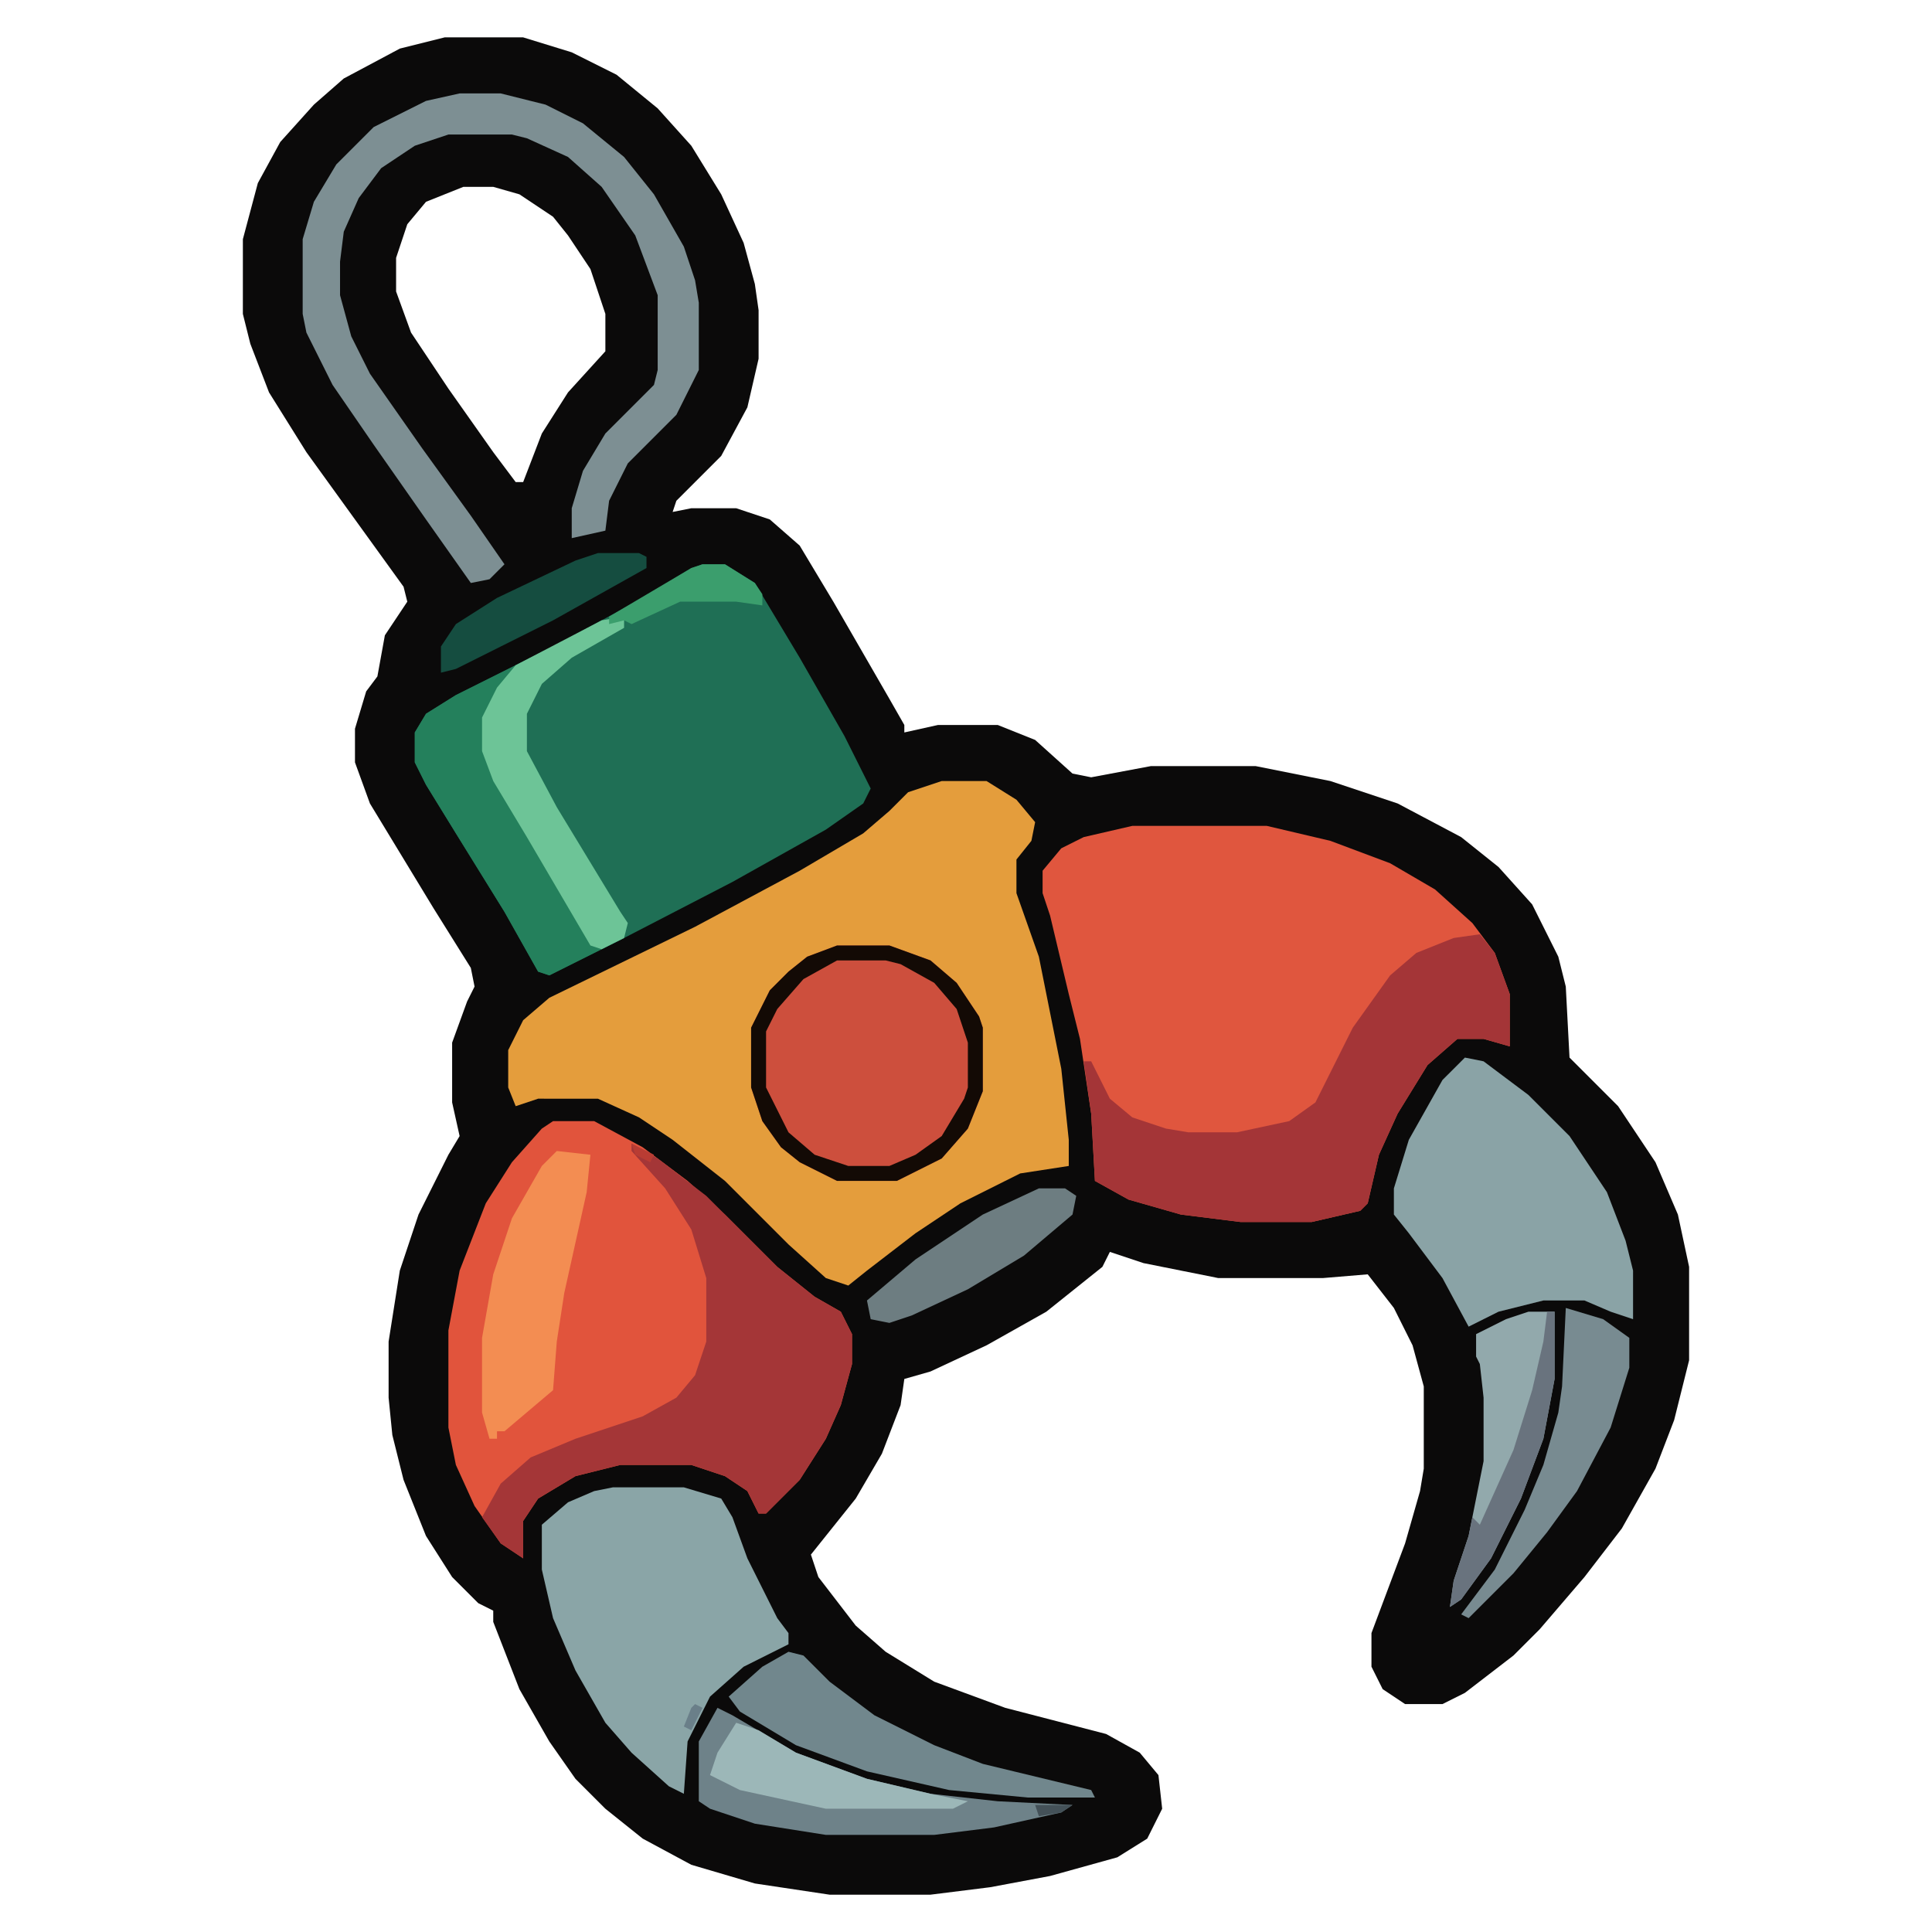 <svg version="1.0" xmlns="http://www.w3.org/2000/svg"
     width="32px" height="32px"
     viewBox="0 0 350 350"
     preserveAspectRatio="xMidYMid meet">
  <g transform="translate(37.23, 0.00) scale(0.677)">
    <path fill="#0B0A0A" d="M64 10h21l13 4 12 6 11 9 9 10 8 13 6 13 3 11 1 7v13l-3 13-7 13-9 9-3 3-1 3 5-1h12l9 3 8 7 9 15 15 26 4 7v2l9-2h16l10 4 10 9 5 1 16-3h28l20 4 18 6 17 9 10 8 9 10 7 14 2 8 1 19 13 13 10 15 6 14 3 14v25l-4 16-5 13-9 16-10 13-12 14-7 7-13 10-6 3h-10l-6-4-3-6v-9l9-24 4-14 1-6v-22l-3-11-5-10-7-9-12 1h-28l-20-4-9-3-2 4-15 12-16 9-15 7-7 2-1 7-5 13-7 12-8 10-4 5 2 6 10 13 8 7 13 8 19 7 27 7 9 5 5 6 1 9-4 8-8 5-18 5-16 3-16 2h-27l-20-3-17-5-13-7-10-8-8-8-7-10-8-14-7-18v-3l-4-2-7-7-7-11-6-15-3-12-1-10v-15l3-19 5-15 8-16 3-5-2-9v-16l4-11 2-4-1-5-10-16-17-28-4-11v-9l3-10 3-4 2-11 6-9-1-4-13-18-13-18-10-16-5-13-2-8V64l4-15 6-11 9-10 8-7 15-8Zm5 40-10 4-5 6-3 9v9l4 11 10 15 12 17 6 8h2l5-13 7-11 10-11V84l-4-12-6-9-4-5-9-6-7-2Zm55 87"/><path fill="#E49D3C" d="M197 209h12l8 5 5 6-1 5-4 5v9l6 17 6 30 2 19v7l-13 2-16 8-12 8-13 10-5 4-6-2-10-9-17-17-14-11-9-6-11-5H89l-6 2-2-5v-10l4-8 7-6 39-19 28-15 17-10 7-6 5-5Z"/><path fill="#E0563E" d="M248 221h36l17 4 16 6 12 7 10 9 6 8 4 11v14l-7-2h-7l-8 7-8 13-5 11-3 13-2 2-13 3h-19l-16-2-14-4-9-5-1-18-3-20-3-12-5-21-2-6v-6l5-6 6-3Z"/><path fill="#E1543C" d="M93 300h11l13 7 12 9 10 9 14 14 10 8 7 4 3 6v8l-3 11-4 9-7 11-9 9h-2l-3-6-6-4-9-3h-19l-12 3-10 6-4 6v10l-6-4-7-10-5-11-2-10v-26l3-16 7-18 7-11 8-9Z"/><path fill="#1F6F55" d="M133 151h6l8 5 12 20 12 21 7 14-2 4-10 7-25 14-29 15-20 10-3-1-9-16-13-21-8-13-3-6v-8l3-5 8-5 28-14 22-12 13-8Z"/><path fill="#8AA5A7" d="M109 398h19l10 3 3 5 4 11 8 16 3 4v3l-12 6-9 8-6 12-1 14-4-2-10-9-7-8-8-14-6-14-3-13v-12l7-6 7-3Z"/><path fill="#A43537" d="m341 250 4 5 4 11v14l-7-2h-7l-8 7-8 13-5 11-3 13-2 2-13 3h-19l-16-2-14-4-9-5-1-18-2-14h2l5 10 6 5 9 3 6 1h13l14-3 7-5 10-20 10-14 7-6 10-4Z"/><path fill="#CD4F3D" d="M169 253h14l11 4 7 6 6 9 1 3v17l-4 10-7 8-12 6h-16l-10-5-5-4-5-7-3-9v-16l5-10 5-5 5-4Z"/><path fill="#A43637" d="m114 306 7 4 13 10 19 19 10 8 7 4 3 6v8l-3 11-4 9-7 11-9 9h-2l-3-6-6-4-9-3h-19l-12 3-10 6-4 6v10l-6-4-5-7 5-9 8-7 12-5 18-6 9-5 5-6 3-9v-17l-4-13-7-11-9-10Z"/><desc>cursor-style.com</desc><path fill="#7D8F93" d="M68 25h11l12 3 10 5 11 9 8 10 8 14 3 9 1 6v18l-6 12-13 13-5 10-1 8-9 2v-8l3-10 6-10 8-8 5-5 1-4V79l-6-16-9-13-9-8-11-5-4-1H65l-9 3-9 6-6 8-4 9-1 8v9l3 11 5 10 14 20 13 18 9 13-4 4-5 1-12-17-14-20-11-16-7-14-1-5V64l3-10 6-10 10-10 14-7Z"/><path fill="#8AA3A6" d="m337 283 5 1 12 9 11 11 10 15 5 13 2 8v13l-6-2-7-3h-11l-12 3-8 4-7-13-9-12-4-5v-7l4-13 9-16Z"/><path fill="#24805C" d="M112 165v3l-14 8-8 7-4 8v10l8 15 17 28 2 3-1 4-20 10-3-1-9-16-13-21-8-13-3-6v-8l3-5 8-5 28-14 11-6Z"/><path fill="#6E8289" d="m137 457 4 2 17 10 19 7 17 4 18 2 20 1-3 2-18 4-16 2h-29l-19-3-12-4-3-2v-16Z"/><path fill="#F38D52" d="m94 308 9 1-1 10-6 27-2 13-1 13-13 11h-2v2h-2l-2-7v-20l3-17 5-15 8-14Z"/><path fill="#71878D" d="m156 442 4 1 7 7 12 9 16 8 13 5 29 7 1 2h-18l-21-2-22-5-19-7-15-9-3-4 9-8Z"/><path fill="#92A9AC" d="M354 351h7v18l-3 16-6 16-8 16-8 11-3 2 1-7 4-12 4-20v-17l-1-9-1-2v-6l8-4Z"/><path fill="#6DC497" d="M112 165v3l-14 8-8 7-4 8v10l8 15 17 28 2 3-1 4-6 3-3-1-17-29-9-15-3-8v-9l4-8 5-6 23-12Z"/><path fill="#788B91" d="m364 350 10 3 7 5v8l-5 16-9 17-8 11-9 11-12 12-2-1 9-12 8-16 5-12 4-14 1-7Z"/><path fill="#130A05" d="M169 253h14l11 4 7 6 6 9 1 3v17l-4 10-7 8-12 6h-16l-10-5-5-4-5-7-3-9v-16l5-10 5-5 5-4Zm0 4-9 5-7 8-3 6v15l6 12 7 6 9 3h11l7-3 7-5 6-10 1-3v-12l-3-9-6-7-9-5-4-1Z"/><path fill="#6D7D81" d="M223 318h7l3 2-1 5-13 11-15 9-15 7-6 2-5-1-1-5 13-11 18-12Z"/><path fill="#9CB7B8" d="m142 461 6 2 10 6 19 7 17 4 10 2-4 2h-34l-23-5-8-4 2-6Z"/><path fill="#154D40" d="M105 148h11l2 1v3l-25 14-26 13-4 1v-7l4-6 11-7 21-10Z"/><path fill="#69737E" d="M359 351h2v18l-3 16-6 16-8 16-8 11-3 2 1-7 4-12 1-5 2 2 9-20 5-16 3-13Z"/><path fill="#3B9E6D" d="M133 151h6l8 5 2 3v3l-7-1h-15l-13 6-2-1-4 1v-2l22-13Z"/><path fill="#445158" d="M222 483h10l-3 2-6 1Z"/><path fill="#6A7F89" d="m131 456 2 1-3 6-2-1 2-5Zm-4 6"/><path fill="#B93C33" d="m114 306 6 3-1 2-4-2Z"/>
  </g>
</svg>